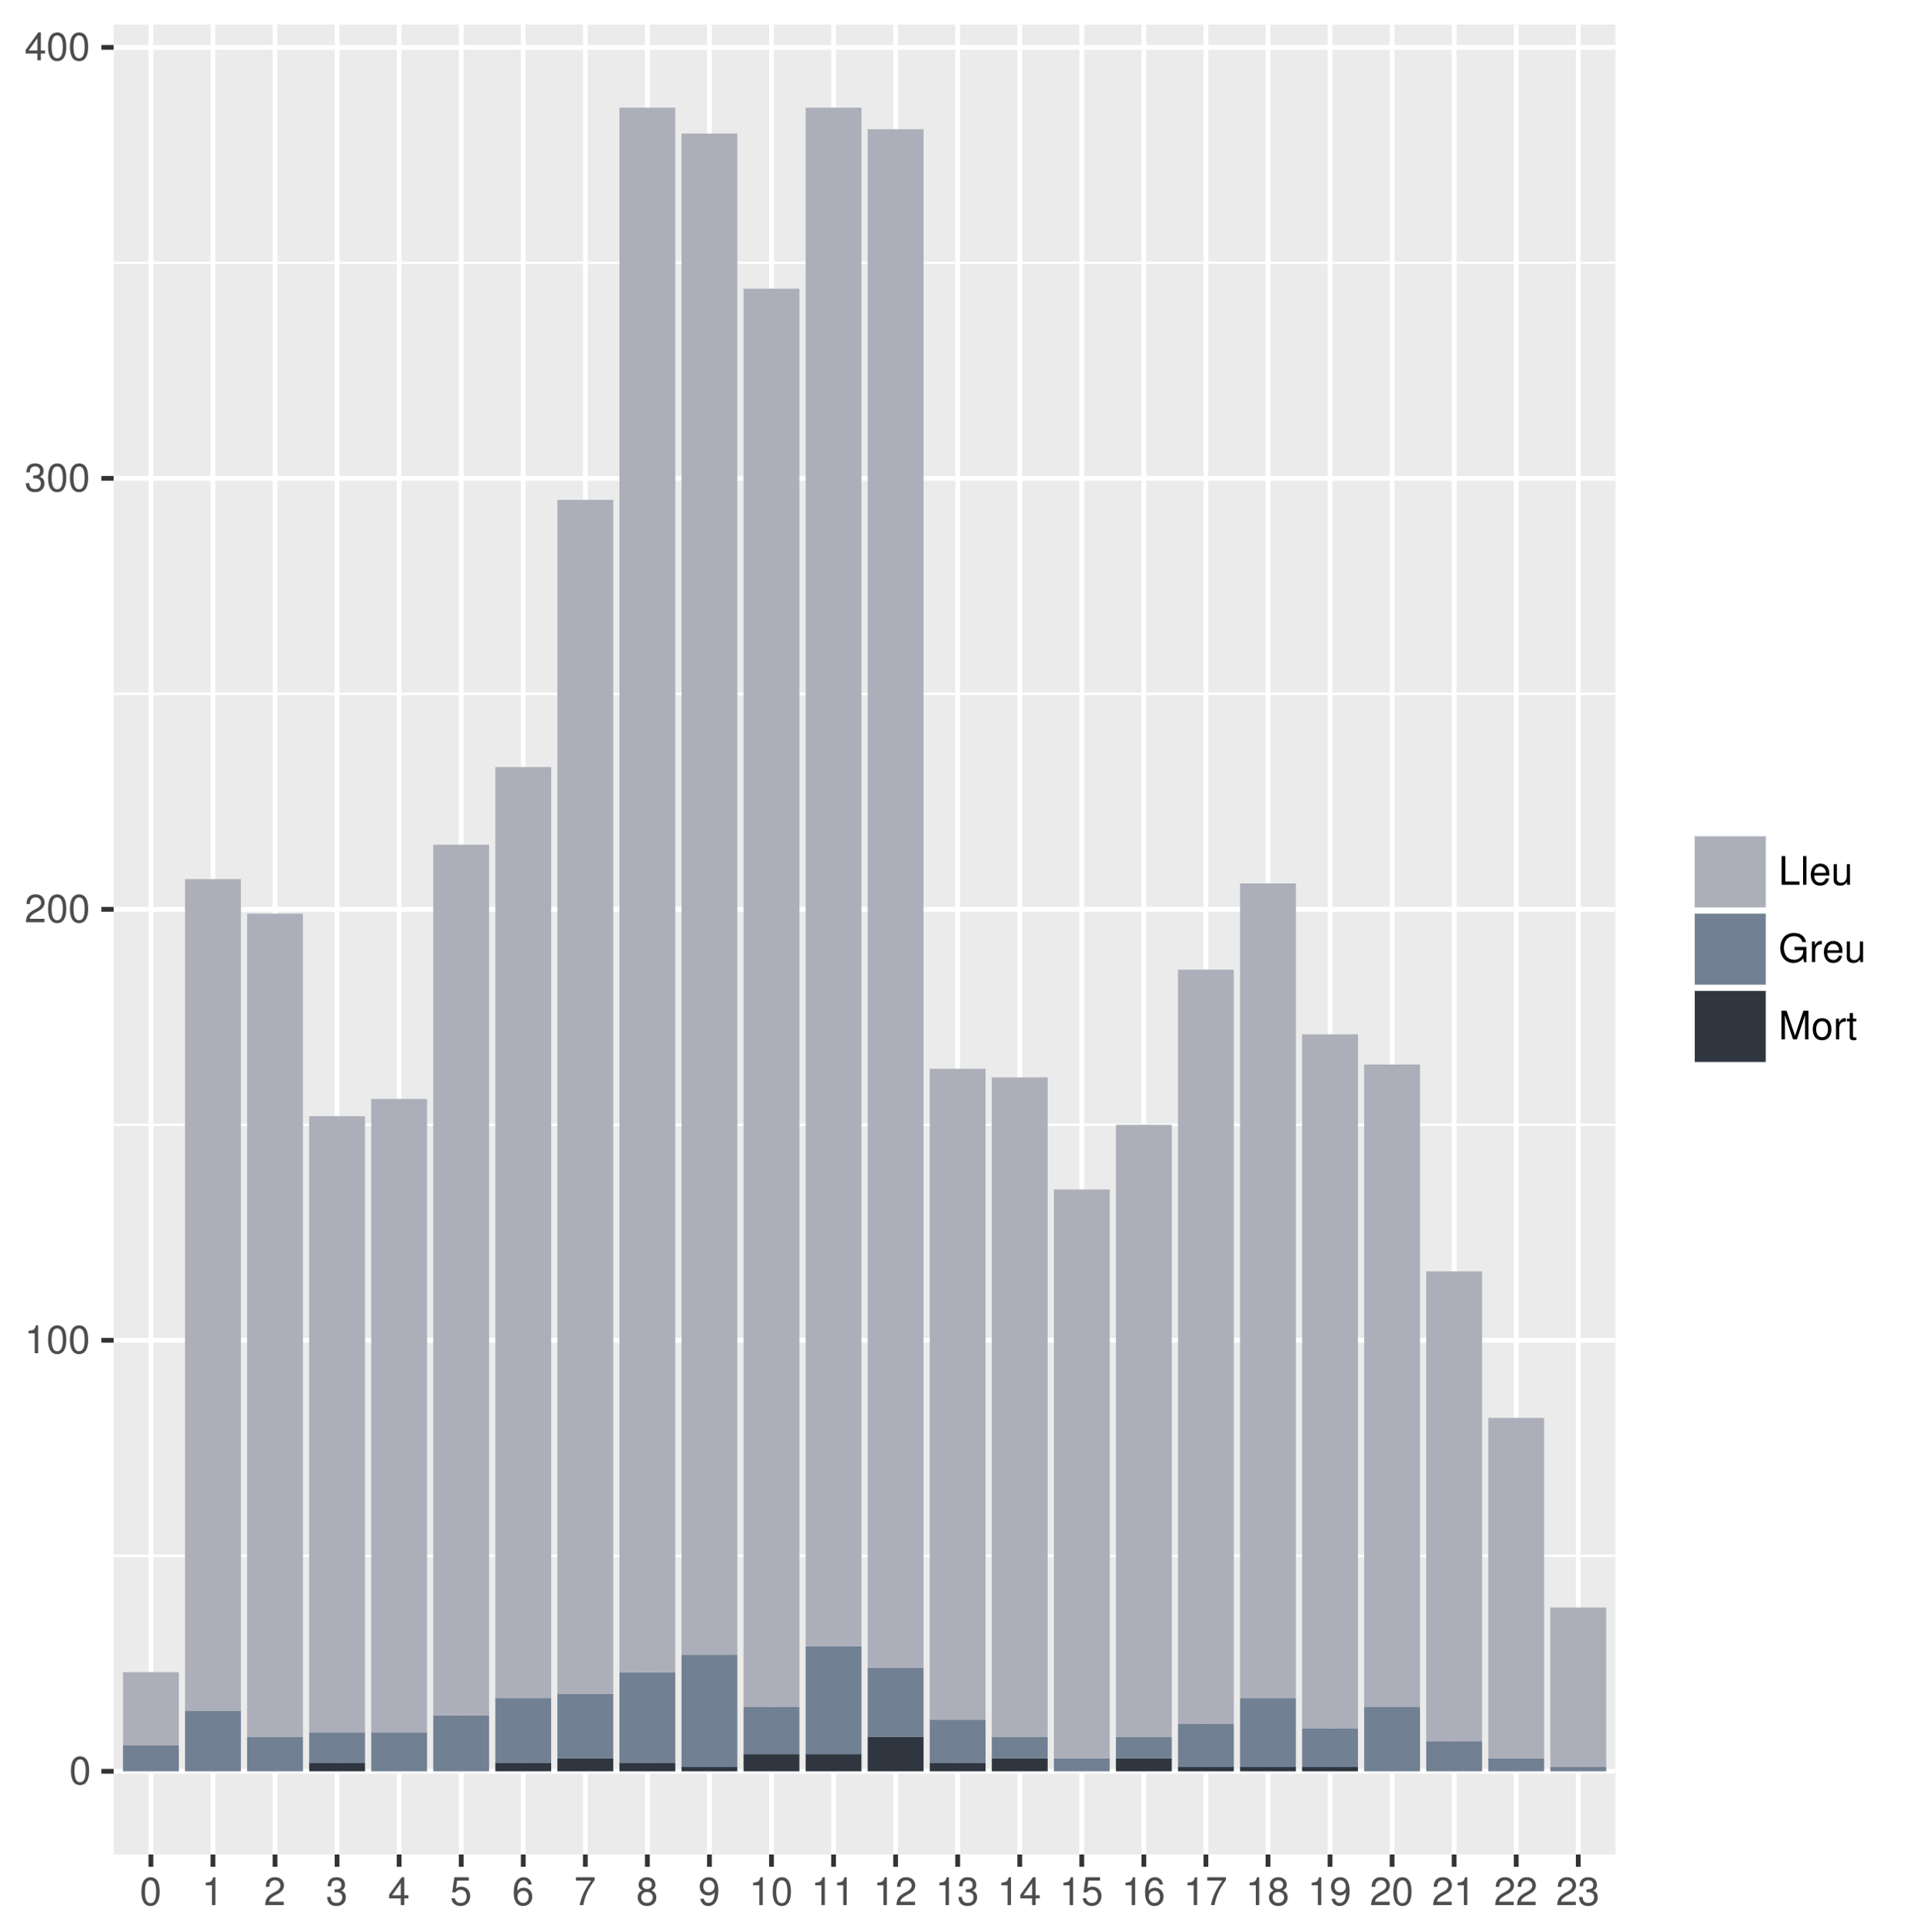 <?xml version="1.0" encoding="UTF-8"?>
<svg xmlns="http://www.w3.org/2000/svg" xmlns:xlink="http://www.w3.org/1999/xlink" width="429pt" height="432pt" viewBox="0 0 429 432" version="1.1">
<defs>
<g>
<symbol overflow="visible" id="glyph0-0">
<path style="stroke:none;" d=""/>
</symbol>
<symbol overflow="visible" id="glyph0-1">
<path style="stroke:none;" d="M 2.422 -6.234 C 1.844 -6.234 1.312 -5.984 0.984 -5.547 C 0.578 -5 0.375 -4.172 0.375 -3.016 C 0.375 -0.922 1.078 0.203 2.422 0.203 C 3.734 0.203 4.453 -0.922 4.453 -2.969 C 4.453 -4.172 4.266 -4.984 3.859 -5.547 C 3.531 -5.984 3.016 -6.234 2.422 -6.234 Z M 2.422 -5.547 C 3.25 -5.547 3.672 -4.703 3.672 -3.031 C 3.672 -1.266 3.266 -0.438 2.406 -0.438 C 1.578 -0.438 1.172 -1.297 1.172 -3.016 C 1.172 -4.719 1.578 -5.547 2.422 -5.547 Z M 2.422 -5.547 "/>
</symbol>
<symbol overflow="visible" id="glyph0-2">
<path style="stroke:none;" d="M 2.281 -4.438 L 2.281 0 L 3.047 0 L 3.047 -6.234 L 2.547 -6.234 C 2.266 -5.281 2.094 -5.141 0.891 -5 L 0.891 -4.438 Z M 2.281 -4.438 "/>
</symbol>
<symbol overflow="visible" id="glyph0-3">
<path style="stroke:none;" d="M 4.453 -0.766 L 1.172 -0.766 C 1.25 -1.281 1.531 -1.594 2.297 -2.047 L 3.172 -2.531 C 4.047 -3 4.5 -3.641 4.5 -4.406 C 4.5 -4.922 4.281 -5.406 3.922 -5.75 C 3.547 -6.078 3.094 -6.234 2.5 -6.234 C 1.703 -6.234 1.125 -5.953 0.781 -5.422 C 0.547 -5.094 0.453 -4.703 0.438 -4.078 L 1.219 -4.078 C 1.234 -4.5 1.297 -4.75 1.406 -4.953 C 1.594 -5.328 2 -5.562 2.469 -5.562 C 3.172 -5.562 3.703 -5.062 3.703 -4.391 C 3.703 -3.891 3.406 -3.469 2.859 -3.156 L 2.047 -2.703 C 0.75 -1.969 0.375 -1.375 0.297 0 L 4.453 0 Z M 4.453 -0.766 "/>
</symbol>
<symbol overflow="visible" id="glyph0-4">
<path style="stroke:none;" d="M 1.938 -2.859 L 2.047 -2.859 L 2.359 -2.875 C 3.219 -2.875 3.656 -2.484 3.656 -1.734 C 3.656 -0.953 3.172 -0.484 2.359 -0.484 C 1.516 -0.484 1.109 -0.906 1.062 -1.812 L 0.281 -1.812 C 0.312 -1.312 0.406 -0.984 0.547 -0.703 C 0.875 -0.109 1.484 0.203 2.344 0.203 C 3.625 0.203 4.453 -0.562 4.453 -1.734 C 4.453 -2.531 4.141 -2.969 3.391 -3.234 C 3.969 -3.453 4.266 -3.891 4.266 -4.516 C 4.266 -5.594 3.547 -6.234 2.359 -6.234 C 1.109 -6.234 0.438 -5.547 0.406 -4.219 L 1.188 -4.219 C 1.203 -4.594 1.234 -4.812 1.328 -5 C 1.5 -5.344 1.891 -5.562 2.375 -5.562 C 3.062 -5.562 3.469 -5.156 3.469 -4.5 C 3.469 -4.062 3.312 -3.797 2.969 -3.656 C 2.766 -3.562 2.484 -3.531 1.938 -3.516 Z M 1.938 -2.859 "/>
</symbol>
<symbol overflow="visible" id="glyph0-5">
<path style="stroke:none;" d="M 2.875 -1.5 L 2.875 0 L 3.656 0 L 3.656 -1.5 L 4.578 -1.5 L 4.578 -2.188 L 3.656 -2.188 L 3.656 -6.234 L 3.078 -6.234 L 0.25 -2.312 L 0.25 -1.5 Z M 2.875 -2.188 L 0.922 -2.188 L 2.875 -4.922 Z M 2.875 -2.188 "/>
</symbol>
<symbol overflow="visible" id="glyph0-6">
<path style="stroke:none;" d="M 4.188 -6.234 L 0.969 -6.234 L 0.5 -2.844 L 1.219 -2.844 C 1.578 -3.266 1.875 -3.422 2.359 -3.422 C 3.188 -3.422 3.719 -2.844 3.719 -1.922 C 3.719 -1.031 3.203 -0.484 2.359 -0.484 C 1.688 -0.484 1.266 -0.828 1.078 -1.531 L 0.312 -1.531 C 0.406 -1.016 0.5 -0.781 0.688 -0.547 C 1.031 -0.078 1.672 0.203 2.375 0.203 C 3.641 0.203 4.516 -0.719 4.516 -2.031 C 4.516 -3.266 3.688 -4.109 2.5 -4.109 C 2.062 -4.109 1.703 -4 1.344 -3.734 L 1.594 -5.469 L 4.188 -5.469 Z M 4.188 -6.234 "/>
</symbol>
<symbol overflow="visible" id="glyph0-7">
<path style="stroke:none;" d="M 4.375 -4.609 C 4.234 -5.625 3.562 -6.234 2.609 -6.234 C 1.922 -6.234 1.312 -5.906 0.938 -5.344 C 0.547 -4.734 0.375 -3.969 0.375 -2.844 C 0.375 -1.797 0.531 -1.125 0.906 -0.578 C 1.234 -0.078 1.781 0.203 2.469 0.203 C 3.656 0.203 4.516 -0.672 4.516 -1.906 C 4.516 -3.062 3.719 -3.875 2.609 -3.875 C 1.984 -3.875 1.5 -3.641 1.172 -3.188 C 1.172 -4.703 1.672 -5.547 2.562 -5.547 C 3.109 -5.547 3.484 -5.203 3.609 -4.609 Z M 2.5 -3.188 C 3.25 -3.188 3.719 -2.672 3.719 -1.844 C 3.719 -1.062 3.188 -0.484 2.484 -0.484 C 1.766 -0.484 1.219 -1.078 1.219 -1.875 C 1.219 -2.656 1.734 -3.188 2.5 -3.188 Z M 2.5 -3.188 "/>
</symbol>
<symbol overflow="visible" id="glyph0-8">
<path style="stroke:none;" d="M 4.578 -6.234 L 0.406 -6.234 L 0.406 -5.469 L 3.781 -5.469 C 2.281 -3.359 1.688 -2.047 1.219 0 L 2.047 0 C 2.391 -2 3.172 -3.719 4.578 -5.594 Z M 4.578 -6.234 "/>
</symbol>
<symbol overflow="visible" id="glyph0-9">
<path style="stroke:none;" d="M 3.438 -3.281 C 4.078 -3.672 4.297 -3.984 4.297 -4.578 C 4.297 -5.547 3.531 -6.234 2.422 -6.234 C 1.312 -6.234 0.547 -5.547 0.547 -4.578 C 0.547 -4 0.75 -3.672 1.391 -3.281 C 0.672 -2.938 0.328 -2.422 0.328 -1.734 C 0.328 -0.594 1.188 0.203 2.422 0.203 C 3.656 0.203 4.516 -0.594 4.516 -1.719 C 4.516 -2.422 4.156 -2.938 3.438 -3.281 Z M 2.422 -5.547 C 3.078 -5.547 3.5 -5.156 3.5 -4.562 C 3.5 -3.969 3.062 -3.594 2.422 -3.594 C 1.766 -3.594 1.344 -3.969 1.344 -4.562 C 1.344 -5.156 1.766 -5.547 2.422 -5.547 Z M 2.422 -2.938 C 3.188 -2.938 3.719 -2.453 3.719 -1.719 C 3.719 -0.969 3.188 -0.484 2.406 -0.484 C 1.641 -0.484 1.125 -0.984 1.125 -1.719 C 1.125 -2.453 1.641 -2.938 2.422 -2.938 Z M 2.422 -2.938 "/>
</symbol>
<symbol overflow="visible" id="glyph0-10">
<path style="stroke:none;" d="M 0.469 -1.422 C 0.609 -0.406 1.281 0.203 2.234 0.203 C 2.922 0.203 3.547 -0.125 3.906 -0.688 C 4.297 -1.297 4.484 -2.062 4.484 -3.188 C 4.484 -4.234 4.312 -4.906 3.953 -5.469 C 3.609 -5.969 3.062 -6.234 2.375 -6.234 C 1.188 -6.234 0.328 -5.359 0.328 -4.141 C 0.328 -2.969 1.125 -2.156 2.25 -2.156 C 2.844 -2.156 3.266 -2.359 3.672 -2.844 C 3.672 -1.328 3.172 -0.484 2.281 -0.484 C 1.734 -0.484 1.359 -0.828 1.234 -1.422 Z M 2.359 -5.562 C 3.094 -5.562 3.641 -4.969 3.641 -4.156 C 3.641 -3.391 3.094 -2.844 2.344 -2.844 C 1.594 -2.844 1.125 -3.359 1.125 -4.203 C 1.125 -4.984 1.656 -5.562 2.359 -5.562 Z M 2.359 -5.562 "/>
</symbol>
<symbol overflow="visible" id="glyph0-11">
<path style="stroke:none;" d="M 1.516 -6.406 L 0.703 -6.406 L 0.703 0 L 4.688 0 L 4.688 -0.719 L 1.516 -0.719 Z M 1.516 -6.406 "/>
</symbol>
<symbol overflow="visible" id="glyph0-12">
<path style="stroke:none;" d="M 1.344 -6.406 L 0.594 -6.406 L 0.594 0 L 1.344 0 Z M 1.344 -6.406 "/>
</symbol>
<symbol overflow="visible" id="glyph0-13">
<path style="stroke:none;" d="M 4.516 -2.062 C 4.516 -2.766 4.453 -3.188 4.328 -3.531 C 4.031 -4.281 3.328 -4.734 2.469 -4.734 C 1.172 -4.734 0.359 -3.75 0.359 -2.25 C 0.359 -0.734 1.156 0.203 2.453 0.203 C 3.5 0.203 4.234 -0.391 4.422 -1.406 L 3.672 -1.406 C 3.469 -0.797 3.062 -0.469 2.469 -0.469 C 2 -0.469 1.609 -0.688 1.359 -1.078 C 1.188 -1.344 1.125 -1.594 1.125 -2.062 Z M 1.141 -2.656 C 1.203 -3.516 1.719 -4.062 2.453 -4.062 C 3.172 -4.062 3.734 -3.469 3.734 -2.703 C 3.734 -2.688 3.734 -2.672 3.719 -2.656 Z M 1.141 -2.656 "/>
</symbol>
<symbol overflow="visible" id="glyph0-14">
<path style="stroke:none;" d="M 4.234 0 L 4.234 -4.609 L 3.516 -4.609 L 3.516 -2 C 3.516 -1.062 3.016 -0.438 2.25 -0.438 C 1.672 -0.438 1.297 -0.797 1.297 -1.344 L 1.297 -4.609 L 0.578 -4.609 L 0.578 -1.062 C 0.578 -0.297 1.141 0.203 2.047 0.203 C 2.719 0.203 3.156 -0.031 3.578 -0.641 L 3.578 0 Z M 4.234 0 "/>
</symbol>
<symbol overflow="visible" id="glyph0-15">
<path style="stroke:none;" d="M 6.234 -3.391 L 3.562 -3.391 L 3.562 -2.672 L 5.516 -2.672 L 5.516 -2.484 C 5.516 -1.344 4.672 -0.516 3.5 -0.516 C 2.844 -0.516 2.266 -0.75 1.875 -1.172 C 1.453 -1.625 1.203 -2.391 1.203 -3.188 C 1.203 -4.766 2.109 -5.797 3.453 -5.797 C 4.438 -5.797 5.141 -5.297 5.312 -4.469 L 6.156 -4.469 C 5.922 -5.766 4.938 -6.516 3.469 -6.516 C 2.688 -6.516 2.047 -6.312 1.547 -5.906 C 0.812 -5.281 0.391 -4.297 0.391 -3.141 C 0.391 -1.172 1.594 0.203 3.328 0.203 C 4.203 0.203 4.891 -0.125 5.516 -0.812 L 5.719 0.031 L 6.234 0.031 Z M 6.234 -3.391 "/>
</symbol>
<symbol overflow="visible" id="glyph0-16">
<path style="stroke:none;" d="M 0.609 -4.609 L 0.609 0 L 1.344 0 L 1.344 -2.391 C 1.344 -3.047 1.516 -3.484 1.859 -3.734 C 2.094 -3.906 2.312 -3.953 2.828 -3.969 L 2.828 -4.719 C 2.703 -4.734 2.641 -4.734 2.547 -4.734 C 2.062 -4.734 1.703 -4.453 1.281 -3.781 L 1.281 -4.609 Z M 0.609 -4.609 "/>
</symbol>
<symbol overflow="visible" id="glyph0-17">
<path style="stroke:none;" d="M 4.109 0 L 5.922 -5.375 L 5.922 0 L 6.688 0 L 6.688 -6.406 L 5.562 -6.406 L 3.688 -0.828 L 1.797 -6.406 L 0.656 -6.406 L 0.656 0 L 1.438 0 L 1.438 -5.375 L 3.25 0 Z M 4.109 0 "/>
</symbol>
<symbol overflow="visible" id="glyph0-18">
<path style="stroke:none;" d="M 2.391 -4.734 C 1.094 -4.734 0.312 -3.812 0.312 -2.266 C 0.312 -0.719 1.094 0.203 2.406 0.203 C 3.688 0.203 4.484 -0.719 4.484 -2.234 C 4.484 -3.828 3.719 -4.734 2.391 -4.734 Z M 2.406 -4.062 C 3.234 -4.062 3.719 -3.391 3.719 -2.25 C 3.719 -1.156 3.203 -0.469 2.406 -0.469 C 1.578 -0.469 1.078 -1.156 1.078 -2.266 C 1.078 -3.375 1.578 -4.062 2.406 -4.062 Z M 2.406 -4.062 "/>
</symbol>
<symbol overflow="visible" id="glyph0-19">
<path style="stroke:none;" d="M 2.234 -4.609 L 1.484 -4.609 L 1.484 -5.875 L 0.75 -5.875 L 0.75 -4.609 L 0.125 -4.609 L 0.125 -4.016 L 0.75 -4.016 L 0.75 -0.531 C 0.75 -0.062 1.062 0.203 1.641 0.203 C 1.812 0.203 1.984 0.188 2.234 0.141 L 2.234 -0.469 C 2.141 -0.453 2.016 -0.438 1.875 -0.438 C 1.562 -0.438 1.484 -0.531 1.484 -0.859 L 1.484 -4.016 L 2.234 -4.016 Z M 2.234 -4.609 "/>
</symbol>
</g>
<clipPath id="clip1">
  <path d="M 25.41 5.48 L 362 5.48 L 362 415 L 25.41 415 Z M 25.41 5.48 "/>
</clipPath>
<clipPath id="clip2">
  <path d="M 25.41 347 L 362 347 L 362 349 L 25.41 349 Z M 25.41 347 "/>
</clipPath>
<clipPath id="clip3">
  <path d="M 25.41 251 L 362 251 L 362 252 L 25.41 252 Z M 25.41 251 "/>
</clipPath>
<clipPath id="clip4">
  <path d="M 25.41 154 L 362 154 L 362 156 L 25.41 156 Z M 25.41 154 "/>
</clipPath>
<clipPath id="clip5">
  <path d="M 25.41 58 L 362 58 L 362 60 L 25.41 60 Z M 25.41 58 "/>
</clipPath>
<clipPath id="clip6">
  <path d="M 25.41 395 L 362 395 L 362 397 L 25.41 397 Z M 25.41 395 "/>
</clipPath>
<clipPath id="clip7">
  <path d="M 25.41 299 L 362 299 L 362 301 L 25.41 301 Z M 25.41 299 "/>
</clipPath>
<clipPath id="clip8">
  <path d="M 25.41 202 L 362 202 L 362 204 L 25.41 204 Z M 25.41 202 "/>
</clipPath>
<clipPath id="clip9">
  <path d="M 25.41 106 L 362 106 L 362 108 L 25.41 108 Z M 25.41 106 "/>
</clipPath>
<clipPath id="clip10">
  <path d="M 25.41 10 L 362 10 L 362 12 L 25.41 12 Z M 25.41 10 "/>
</clipPath>
<clipPath id="clip11">
  <path d="M 33 5.48 L 35 5.48 L 35 415.59 L 33 415.59 Z M 33 5.48 "/>
</clipPath>
<clipPath id="clip12">
  <path d="M 47 5.48 L 49 5.48 L 49 415.59 L 47 415.59 Z M 47 5.48 "/>
</clipPath>
<clipPath id="clip13">
  <path d="M 60 5.48 L 63 5.48 L 63 415.59 L 60 415.59 Z M 60 5.48 "/>
</clipPath>
<clipPath id="clip14">
  <path d="M 74 5.48 L 76 5.48 L 76 415.59 L 74 415.59 Z M 74 5.48 "/>
</clipPath>
<clipPath id="clip15">
  <path d="M 88 5.48 L 90 5.48 L 90 415.59 L 88 415.59 Z M 88 5.48 "/>
</clipPath>
<clipPath id="clip16">
  <path d="M 102 5.48 L 104 5.48 L 104 415.59 L 102 415.59 Z M 102 5.48 "/>
</clipPath>
<clipPath id="clip17">
  <path d="M 116 5.48 L 118 5.48 L 118 415.59 L 116 415.59 Z M 116 5.48 "/>
</clipPath>
<clipPath id="clip18">
  <path d="M 130 5.48 L 132 5.48 L 132 415.59 L 130 415.59 Z M 130 5.48 "/>
</clipPath>
<clipPath id="clip19">
  <path d="M 144 5.48 L 146 5.48 L 146 415.59 L 144 415.59 Z M 144 5.48 "/>
</clipPath>
<clipPath id="clip20">
  <path d="M 158 5.48 L 160 5.48 L 160 415.59 L 158 415.59 Z M 158 5.48 "/>
</clipPath>
<clipPath id="clip21">
  <path d="M 171 5.48 L 174 5.48 L 174 415.59 L 171 415.59 Z M 171 5.48 "/>
</clipPath>
<clipPath id="clip22">
  <path d="M 185 5.48 L 187 5.48 L 187 415.59 L 185 415.59 Z M 185 5.48 "/>
</clipPath>
<clipPath id="clip23">
  <path d="M 199 5.48 L 201 5.48 L 201 415.59 L 199 415.59 Z M 199 5.48 "/>
</clipPath>
<clipPath id="clip24">
  <path d="M 213 5.48 L 215 5.48 L 215 415.59 L 213 415.59 Z M 213 5.48 "/>
</clipPath>
<clipPath id="clip25">
  <path d="M 227 5.48 L 229 5.48 L 229 415.59 L 227 415.59 Z M 227 5.48 "/>
</clipPath>
<clipPath id="clip26">
  <path d="M 241 5.48 L 243 5.48 L 243 415.59 L 241 415.59 Z M 241 5.48 "/>
</clipPath>
<clipPath id="clip27">
  <path d="M 255 5.48 L 257 5.48 L 257 415.59 L 255 415.59 Z M 255 5.48 "/>
</clipPath>
<clipPath id="clip28">
  <path d="M 269 5.48 L 271 5.48 L 271 415.59 L 269 415.59 Z M 269 5.48 "/>
</clipPath>
<clipPath id="clip29">
  <path d="M 282 5.48 L 284 5.48 L 284 415.59 L 282 415.59 Z M 282 5.48 "/>
</clipPath>
<clipPath id="clip30">
  <path d="M 296 5.48 L 298 5.48 L 298 415.59 L 296 415.59 Z M 296 5.48 "/>
</clipPath>
<clipPath id="clip31">
  <path d="M 310 5.48 L 312 5.48 L 312 415.59 L 310 415.59 Z M 310 5.48 "/>
</clipPath>
<clipPath id="clip32">
  <path d="M 324 5.48 L 326 5.48 L 326 415.59 L 324 415.59 Z M 324 5.48 "/>
</clipPath>
<clipPath id="clip33">
  <path d="M 338 5.48 L 340 5.48 L 340 415.59 L 338 415.59 Z M 338 5.48 "/>
</clipPath>
<clipPath id="clip34">
  <path d="M 352 5.48 L 354 5.48 L 354 415.59 L 352 415.59 Z M 352 5.48 "/>
</clipPath>
</defs>
<g id="surface777">
<rect x="0" y="0" width="429" height="432" style="fill:rgb(100%,100%,100%);fill-opacity:1;stroke:none;"/>
<rect x="0" y="0" width="429" height="432" style="fill:rgb(100%,100%,100%);fill-opacity:1;stroke:none;"/>
<path style="fill:none;stroke-width:1.067;stroke-linecap:round;stroke-linejoin:round;stroke:rgb(100%,100%,100%);stroke-opacity:1;stroke-miterlimit:10;" d="M 0 432 L 429 432 L 429 0 L 0 0 Z M 0 432 "/>
<g clip-path="url(#clip1)" clip-rule="nonzero">
<path style=" stroke:none;fill-rule:nonzero;fill:rgb(92.157%,92.157%,92.157%);fill-opacity:1;" d="M 25.41 414.59 L 361.152 414.59 L 361.152 5.48 L 25.41 5.48 Z M 25.41 414.59 "/>
</g>
<g clip-path="url(#clip2)" clip-rule="nonzero">
<path style="fill:none;stroke-width:0.533;stroke-linecap:butt;stroke-linejoin:round;stroke:rgb(100%,100%,100%);stroke-opacity:1;stroke-miterlimit:10;" d="M 25.41 347.816 L 361.152 347.816 "/>
</g>
<g clip-path="url(#clip3)" clip-rule="nonzero">
<path style="fill:none;stroke-width:0.533;stroke-linecap:butt;stroke-linejoin:round;stroke:rgb(100%,100%,100%);stroke-opacity:1;stroke-miterlimit:10;" d="M 25.41 251.465 L 361.152 251.465 "/>
</g>
<g clip-path="url(#clip4)" clip-rule="nonzero">
<path style="fill:none;stroke-width:0.533;stroke-linecap:butt;stroke-linejoin:round;stroke:rgb(100%,100%,100%);stroke-opacity:1;stroke-miterlimit:10;" d="M 25.41 155.113 L 361.152 155.113 "/>
</g>
<g clip-path="url(#clip5)" clip-rule="nonzero">
<path style="fill:none;stroke-width:0.533;stroke-linecap:butt;stroke-linejoin:round;stroke:rgb(100%,100%,100%);stroke-opacity:1;stroke-miterlimit:10;" d="M 25.41 58.762 L 361.152 58.762 "/>
</g>
<g clip-path="url(#clip6)" clip-rule="nonzero">
<path style="fill:none;stroke-width:1.067;stroke-linecap:butt;stroke-linejoin:round;stroke:rgb(100%,100%,100%);stroke-opacity:1;stroke-miterlimit:10;" d="M 25.41 395.992 L 361.152 395.992 "/>
</g>
<g clip-path="url(#clip7)" clip-rule="nonzero">
<path style="fill:none;stroke-width:1.067;stroke-linecap:butt;stroke-linejoin:round;stroke:rgb(100%,100%,100%);stroke-opacity:1;stroke-miterlimit:10;" d="M 25.41 299.641 L 361.152 299.641 "/>
</g>
<g clip-path="url(#clip8)" clip-rule="nonzero">
<path style="fill:none;stroke-width:1.067;stroke-linecap:butt;stroke-linejoin:round;stroke:rgb(100%,100%,100%);stroke-opacity:1;stroke-miterlimit:10;" d="M 25.41 203.289 L 361.152 203.289 "/>
</g>
<g clip-path="url(#clip9)" clip-rule="nonzero">
<path style="fill:none;stroke-width:1.067;stroke-linecap:butt;stroke-linejoin:round;stroke:rgb(100%,100%,100%);stroke-opacity:1;stroke-miterlimit:10;" d="M 25.41 106.938 L 361.152 106.938 "/>
</g>
<g clip-path="url(#clip10)" clip-rule="nonzero">
<path style="fill:none;stroke-width:1.067;stroke-linecap:butt;stroke-linejoin:round;stroke:rgb(100%,100%,100%);stroke-opacity:1;stroke-miterlimit:10;" d="M 25.41 10.586 L 361.152 10.586 "/>
</g>
<g clip-path="url(#clip11)" clip-rule="nonzero">
<path style="fill:none;stroke-width:1.067;stroke-linecap:butt;stroke-linejoin:round;stroke:rgb(100%,100%,100%);stroke-opacity:1;stroke-miterlimit:10;" d="M 33.734 414.59 L 33.734 5.48 "/>
</g>
<g clip-path="url(#clip12)" clip-rule="nonzero">
<path style="fill:none;stroke-width:1.067;stroke-linecap:butt;stroke-linejoin:round;stroke:rgb(100%,100%,100%);stroke-opacity:1;stroke-miterlimit:10;" d="M 47.609 414.59 L 47.609 5.48 "/>
</g>
<g clip-path="url(#clip13)" clip-rule="nonzero">
<path style="fill:none;stroke-width:1.067;stroke-linecap:butt;stroke-linejoin:round;stroke:rgb(100%,100%,100%);stroke-opacity:1;stroke-miterlimit:10;" d="M 61.484 414.59 L 61.484 5.48 "/>
</g>
<g clip-path="url(#clip14)" clip-rule="nonzero">
<path style="fill:none;stroke-width:1.067;stroke-linecap:butt;stroke-linejoin:round;stroke:rgb(100%,100%,100%);stroke-opacity:1;stroke-miterlimit:10;" d="M 75.355 414.59 L 75.355 5.48 "/>
</g>
<g clip-path="url(#clip15)" clip-rule="nonzero">
<path style="fill:none;stroke-width:1.067;stroke-linecap:butt;stroke-linejoin:round;stroke:rgb(100%,100%,100%);stroke-opacity:1;stroke-miterlimit:10;" d="M 89.23 414.59 L 89.23 5.48 "/>
</g>
<g clip-path="url(#clip16)" clip-rule="nonzero">
<path style="fill:none;stroke-width:1.067;stroke-linecap:butt;stroke-linejoin:round;stroke:rgb(100%,100%,100%);stroke-opacity:1;stroke-miterlimit:10;" d="M 103.102 414.59 L 103.102 5.48 "/>
</g>
<g clip-path="url(#clip17)" clip-rule="nonzero">
<path style="fill:none;stroke-width:1.067;stroke-linecap:butt;stroke-linejoin:round;stroke:rgb(100%,100%,100%);stroke-opacity:1;stroke-miterlimit:10;" d="M 116.977 414.59 L 116.977 5.48 "/>
</g>
<g clip-path="url(#clip18)" clip-rule="nonzero">
<path style="fill:none;stroke-width:1.067;stroke-linecap:butt;stroke-linejoin:round;stroke:rgb(100%,100%,100%);stroke-opacity:1;stroke-miterlimit:10;" d="M 130.852 414.59 L 130.852 5.48 "/>
</g>
<g clip-path="url(#clip19)" clip-rule="nonzero">
<path style="fill:none;stroke-width:1.067;stroke-linecap:butt;stroke-linejoin:round;stroke:rgb(100%,100%,100%);stroke-opacity:1;stroke-miterlimit:10;" d="M 144.723 414.59 L 144.723 5.48 "/>
</g>
<g clip-path="url(#clip20)" clip-rule="nonzero">
<path style="fill:none;stroke-width:1.067;stroke-linecap:butt;stroke-linejoin:round;stroke:rgb(100%,100%,100%);stroke-opacity:1;stroke-miterlimit:10;" d="M 158.598 414.59 L 158.598 5.48 "/>
</g>
<g clip-path="url(#clip21)" clip-rule="nonzero">
<path style="fill:none;stroke-width:1.067;stroke-linecap:butt;stroke-linejoin:round;stroke:rgb(100%,100%,100%);stroke-opacity:1;stroke-miterlimit:10;" d="M 172.473 414.59 L 172.473 5.48 "/>
</g>
<g clip-path="url(#clip22)" clip-rule="nonzero">
<path style="fill:none;stroke-width:1.067;stroke-linecap:butt;stroke-linejoin:round;stroke:rgb(100%,100%,100%);stroke-opacity:1;stroke-miterlimit:10;" d="M 186.344 414.59 L 186.344 5.48 "/>
</g>
<g clip-path="url(#clip23)" clip-rule="nonzero">
<path style="fill:none;stroke-width:1.067;stroke-linecap:butt;stroke-linejoin:round;stroke:rgb(100%,100%,100%);stroke-opacity:1;stroke-miterlimit:10;" d="M 200.219 414.59 L 200.219 5.48 "/>
</g>
<g clip-path="url(#clip24)" clip-rule="nonzero">
<path style="fill:none;stroke-width:1.067;stroke-linecap:butt;stroke-linejoin:round;stroke:rgb(100%,100%,100%);stroke-opacity:1;stroke-miterlimit:10;" d="M 214.094 414.59 L 214.094 5.48 "/>
</g>
<g clip-path="url(#clip25)" clip-rule="nonzero">
<path style="fill:none;stroke-width:1.067;stroke-linecap:butt;stroke-linejoin:round;stroke:rgb(100%,100%,100%);stroke-opacity:1;stroke-miterlimit:10;" d="M 227.965 414.59 L 227.965 5.48 "/>
</g>
<g clip-path="url(#clip26)" clip-rule="nonzero">
<path style="fill:none;stroke-width:1.067;stroke-linecap:butt;stroke-linejoin:round;stroke:rgb(100%,100%,100%);stroke-opacity:1;stroke-miterlimit:10;" d="M 241.84 414.59 L 241.84 5.48 "/>
</g>
<g clip-path="url(#clip27)" clip-rule="nonzero">
<path style="fill:none;stroke-width:1.067;stroke-linecap:butt;stroke-linejoin:round;stroke:rgb(100%,100%,100%);stroke-opacity:1;stroke-miterlimit:10;" d="M 255.715 414.59 L 255.715 5.48 "/>
</g>
<g clip-path="url(#clip28)" clip-rule="nonzero">
<path style="fill:none;stroke-width:1.067;stroke-linecap:butt;stroke-linejoin:round;stroke:rgb(100%,100%,100%);stroke-opacity:1;stroke-miterlimit:10;" d="M 269.586 414.59 L 269.586 5.48 "/>
</g>
<g clip-path="url(#clip29)" clip-rule="nonzero">
<path style="fill:none;stroke-width:1.067;stroke-linecap:butt;stroke-linejoin:round;stroke:rgb(100%,100%,100%);stroke-opacity:1;stroke-miterlimit:10;" d="M 283.461 414.59 L 283.461 5.48 "/>
</g>
<g clip-path="url(#clip30)" clip-rule="nonzero">
<path style="fill:none;stroke-width:1.067;stroke-linecap:butt;stroke-linejoin:round;stroke:rgb(100%,100%,100%);stroke-opacity:1;stroke-miterlimit:10;" d="M 297.336 414.59 L 297.336 5.48 "/>
</g>
<g clip-path="url(#clip31)" clip-rule="nonzero">
<path style="fill:none;stroke-width:1.067;stroke-linecap:butt;stroke-linejoin:round;stroke:rgb(100%,100%,100%);stroke-opacity:1;stroke-miterlimit:10;" d="M 311.207 414.59 L 311.207 5.48 "/>
</g>
<g clip-path="url(#clip32)" clip-rule="nonzero">
<path style="fill:none;stroke-width:1.067;stroke-linecap:butt;stroke-linejoin:round;stroke:rgb(100%,100%,100%);stroke-opacity:1;stroke-miterlimit:10;" d="M 325.082 414.59 L 325.082 5.48 "/>
</g>
<g clip-path="url(#clip33)" clip-rule="nonzero">
<path style="fill:none;stroke-width:1.067;stroke-linecap:butt;stroke-linejoin:round;stroke:rgb(100%,100%,100%);stroke-opacity:1;stroke-miterlimit:10;" d="M 338.957 414.59 L 338.957 5.48 "/>
</g>
<g clip-path="url(#clip34)" clip-rule="nonzero">
<path style="fill:none;stroke-width:1.067;stroke-linecap:butt;stroke-linejoin:round;stroke:rgb(100%,100%,100%);stroke-opacity:1;stroke-miterlimit:10;" d="M 352.828 414.59 L 352.828 5.48 "/>
</g>
<path style=" stroke:none;fill-rule:nonzero;fill:rgb(44.314%,50.196%,57.647%);fill-opacity:1;" d="M 27.492 395.992 L 39.977 395.992 L 39.977 390.211 L 27.492 390.211 Z M 27.492 395.992 "/>
<path style=" stroke:none;fill-rule:nonzero;fill:rgb(67.451%,68.627%,72.549%);fill-opacity:1;" d="M 27.492 390.211 L 39.977 390.211 L 39.977 373.832 L 27.492 373.832 Z M 27.492 390.211 "/>
<path style=" stroke:none;fill-rule:nonzero;fill:rgb(44.314%,50.196%,57.647%);fill-opacity:1;" d="M 41.367 395.992 L 53.852 395.992 L 53.852 382.504 L 41.367 382.504 Z M 41.367 395.992 "/>
<path style=" stroke:none;fill-rule:nonzero;fill:rgb(67.451%,68.627%,72.549%);fill-opacity:1;" d="M 41.367 382.504 L 53.852 382.504 L 53.852 196.547 L 41.367 196.547 Z M 41.367 382.504 "/>
<path style=" stroke:none;fill-rule:nonzero;fill:rgb(44.314%,50.196%,57.647%);fill-opacity:1;" d="M 55.238 395.992 L 67.723 395.992 L 67.723 388.285 L 55.238 388.285 Z M 55.238 395.992 "/>
<path style=" stroke:none;fill-rule:nonzero;fill:rgb(67.451%,68.627%,72.549%);fill-opacity:1;" d="M 55.238 388.285 L 67.723 388.285 L 67.723 204.254 L 55.238 204.254 Z M 55.238 388.285 "/>
<path style=" stroke:none;fill-rule:nonzero;fill:rgb(18.431%,21.176%,25.098%);fill-opacity:1;" d="M 69.113 395.992 L 81.598 395.992 L 81.598 394.066 L 69.113 394.066 Z M 69.113 395.992 "/>
<path style=" stroke:none;fill-rule:nonzero;fill:rgb(44.314%,50.196%,57.647%);fill-opacity:1;" d="M 69.113 394.066 L 81.598 394.066 L 81.598 387.32 L 69.113 387.32 Z M 69.113 394.066 "/>
<path style=" stroke:none;fill-rule:nonzero;fill:rgb(67.451%,68.627%,72.549%);fill-opacity:1;" d="M 69.113 387.32 L 81.598 387.32 L 81.598 249.539 L 69.113 249.539 Z M 69.113 387.32 "/>
<path style=" stroke:none;fill-rule:nonzero;fill:rgb(44.314%,50.196%,57.647%);fill-opacity:1;" d="M 82.988 395.992 L 95.473 395.992 L 95.473 387.32 L 82.988 387.32 Z M 82.988 395.992 "/>
<path style=" stroke:none;fill-rule:nonzero;fill:rgb(67.451%,68.627%,72.549%);fill-opacity:1;" d="M 82.988 387.32 L 95.473 387.32 L 95.473 245.684 L 82.988 245.684 Z M 82.988 387.32 "/>
<path style=" stroke:none;fill-rule:nonzero;fill:rgb(44.314%,50.196%,57.647%);fill-opacity:1;" d="M 96.859 395.992 L 109.344 395.992 L 109.344 383.465 L 96.859 383.465 Z M 96.859 395.992 "/>
<path style=" stroke:none;fill-rule:nonzero;fill:rgb(67.451%,68.627%,72.549%);fill-opacity:1;" d="M 96.859 383.469 L 109.344 383.469 L 109.344 188.84 L 96.859 188.84 Z M 96.859 383.469 "/>
<path style=" stroke:none;fill-rule:nonzero;fill:rgb(18.431%,21.176%,25.098%);fill-opacity:1;" d="M 110.734 395.992 L 123.219 395.992 L 123.219 394.066 L 110.734 394.066 Z M 110.734 395.992 "/>
<path style=" stroke:none;fill-rule:nonzero;fill:rgb(44.314%,50.196%,57.647%);fill-opacity:1;" d="M 110.734 394.066 L 123.219 394.066 L 123.219 379.613 L 110.734 379.613 Z M 110.734 394.066 "/>
<path style=" stroke:none;fill-rule:nonzero;fill:rgb(67.451%,68.627%,72.549%);fill-opacity:1;" d="M 110.734 379.613 L 123.219 379.613 L 123.219 171.492 L 110.734 171.492 Z M 110.734 379.613 "/>
<path style=" stroke:none;fill-rule:nonzero;fill:rgb(18.431%,21.176%,25.098%);fill-opacity:1;" d="M 124.609 395.992 L 137.094 395.992 L 137.094 393.102 L 124.609 393.102 Z M 124.609 395.992 "/>
<path style=" stroke:none;fill-rule:nonzero;fill:rgb(44.314%,50.196%,57.647%);fill-opacity:1;" d="M 124.609 393.102 L 137.094 393.102 L 137.094 378.648 L 124.609 378.648 Z M 124.609 393.102 "/>
<path style=" stroke:none;fill-rule:nonzero;fill:rgb(67.451%,68.627%,72.549%);fill-opacity:1;" d="M 124.609 378.648 L 137.094 378.648 L 137.094 111.754 L 124.609 111.754 Z M 124.609 378.648 "/>
<path style=" stroke:none;fill-rule:nonzero;fill:rgb(18.431%,21.176%,25.098%);fill-opacity:1;" d="M 138.48 395.992 L 150.965 395.992 L 150.965 394.066 L 138.48 394.066 Z M 138.48 395.992 "/>
<path style=" stroke:none;fill-rule:nonzero;fill:rgb(44.314%,50.196%,57.647%);fill-opacity:1;" d="M 138.48 394.066 L 150.965 394.066 L 150.965 373.832 L 138.48 373.832 Z M 138.48 394.066 "/>
<path style=" stroke:none;fill-rule:nonzero;fill:rgb(67.451%,68.627%,72.549%);fill-opacity:1;" d="M 138.48 373.832 L 150.965 373.832 L 150.965 24.074 L 138.48 24.074 Z M 138.48 373.832 "/>
<path style=" stroke:none;fill-rule:nonzero;fill:rgb(18.431%,21.176%,25.098%);fill-opacity:1;" d="M 152.355 395.992 L 164.84 395.992 L 164.84 395.027 L 152.355 395.027 Z M 152.355 395.992 "/>
<path style=" stroke:none;fill-rule:nonzero;fill:rgb(44.314%,50.196%,57.647%);fill-opacity:1;" d="M 152.355 395.031 L 164.84 395.031 L 164.84 369.98 L 152.355 369.98 Z M 152.355 395.031 "/>
<path style=" stroke:none;fill-rule:nonzero;fill:rgb(67.451%,68.627%,72.549%);fill-opacity:1;" d="M 152.355 369.977 L 164.84 369.977 L 164.84 29.855 L 152.355 29.855 Z M 152.355 369.977 "/>
<path style=" stroke:none;fill-rule:nonzero;fill:rgb(18.431%,21.176%,25.098%);fill-opacity:1;" d="M 166.23 395.992 L 178.715 395.992 L 178.715 392.137 L 166.23 392.137 Z M 166.23 395.992 "/>
<path style=" stroke:none;fill-rule:nonzero;fill:rgb(44.314%,50.196%,57.647%);fill-opacity:1;" d="M 166.23 392.141 L 178.715 392.141 L 178.715 381.543 L 166.23 381.543 Z M 166.23 392.141 "/>
<path style=" stroke:none;fill-rule:nonzero;fill:rgb(67.451%,68.627%,72.549%);fill-opacity:1;" d="M 166.23 381.539 L 178.715 381.539 L 178.715 64.543 L 166.23 64.543 Z M 166.23 381.539 "/>
<path style=" stroke:none;fill-rule:nonzero;fill:rgb(18.431%,21.176%,25.098%);fill-opacity:1;" d="M 180.102 395.992 L 192.586 395.992 L 192.586 392.137 L 180.102 392.137 Z M 180.102 395.992 "/>
<path style=" stroke:none;fill-rule:nonzero;fill:rgb(44.314%,50.196%,57.647%);fill-opacity:1;" d="M 180.102 392.141 L 192.586 392.141 L 192.586 368.051 L 180.102 368.051 Z M 180.102 392.141 "/>
<path style=" stroke:none;fill-rule:nonzero;fill:rgb(67.451%,68.627%,72.549%);fill-opacity:1;" d="M 180.102 368.051 L 192.586 368.051 L 192.586 24.074 L 180.102 24.074 Z M 180.102 368.051 "/>
<path style=" stroke:none;fill-rule:nonzero;fill:rgb(18.431%,21.176%,25.098%);fill-opacity:1;" d="M 193.977 395.992 L 206.461 395.992 L 206.461 388.285 L 193.977 388.285 Z M 193.977 395.992 "/>
<path style=" stroke:none;fill-rule:nonzero;fill:rgb(44.314%,50.196%,57.647%);fill-opacity:1;" d="M 193.977 388.285 L 206.461 388.285 L 206.461 372.867 L 193.977 372.867 Z M 193.977 388.285 "/>
<path style=" stroke:none;fill-rule:nonzero;fill:rgb(67.451%,68.627%,72.549%);fill-opacity:1;" d="M 193.977 372.867 L 206.461 372.867 L 206.461 28.891 L 193.977 28.891 Z M 193.977 372.867 "/>
<path style=" stroke:none;fill-rule:nonzero;fill:rgb(18.431%,21.176%,25.098%);fill-opacity:1;" d="M 207.848 395.992 L 220.332 395.992 L 220.332 394.066 L 207.848 394.066 Z M 207.848 395.992 "/>
<path style=" stroke:none;fill-rule:nonzero;fill:rgb(44.314%,50.196%,57.647%);fill-opacity:1;" d="M 207.848 394.066 L 220.332 394.066 L 220.332 384.43 L 207.848 384.43 Z M 207.848 394.066 "/>
<path style=" stroke:none;fill-rule:nonzero;fill:rgb(67.451%,68.627%,72.549%);fill-opacity:1;" d="M 207.848 384.43 L 220.332 384.43 L 220.332 238.938 L 207.848 238.938 Z M 207.848 384.43 "/>
<path style=" stroke:none;fill-rule:nonzero;fill:rgb(18.431%,21.176%,25.098%);fill-opacity:1;" d="M 221.723 395.992 L 234.207 395.992 L 234.207 393.102 L 221.723 393.102 Z M 221.723 395.992 "/>
<path style=" stroke:none;fill-rule:nonzero;fill:rgb(44.314%,50.196%,57.647%);fill-opacity:1;" d="M 221.723 393.102 L 234.207 393.102 L 234.207 388.285 L 221.723 388.285 Z M 221.723 393.102 "/>
<path style=" stroke:none;fill-rule:nonzero;fill:rgb(67.451%,68.627%,72.549%);fill-opacity:1;" d="M 221.723 388.285 L 234.207 388.285 L 234.207 240.867 L 221.723 240.867 Z M 221.723 388.285 "/>
<path style=" stroke:none;fill-rule:nonzero;fill:rgb(44.314%,50.196%,57.647%);fill-opacity:1;" d="M 235.598 395.992 L 248.082 395.992 L 248.082 393.102 L 235.598 393.102 Z M 235.598 395.992 "/>
<path style=" stroke:none;fill-rule:nonzero;fill:rgb(67.451%,68.627%,72.549%);fill-opacity:1;" d="M 235.598 393.102 L 248.082 393.102 L 248.082 265.918 L 235.598 265.918 Z M 235.598 393.102 "/>
<path style=" stroke:none;fill-rule:nonzero;fill:rgb(18.431%,21.176%,25.098%);fill-opacity:1;" d="M 249.469 395.992 L 261.953 395.992 L 261.953 393.102 L 249.469 393.102 Z M 249.469 395.992 "/>
<path style=" stroke:none;fill-rule:nonzero;fill:rgb(44.314%,50.196%,57.647%);fill-opacity:1;" d="M 249.469 393.102 L 261.953 393.102 L 261.953 388.285 L 249.469 388.285 Z M 249.469 393.102 "/>
<path style=" stroke:none;fill-rule:nonzero;fill:rgb(67.451%,68.627%,72.549%);fill-opacity:1;" d="M 249.469 388.285 L 261.953 388.285 L 261.953 251.465 L 249.469 251.465 Z M 249.469 388.285 "/>
<path style=" stroke:none;fill-rule:nonzero;fill:rgb(18.431%,21.176%,25.098%);fill-opacity:1;" d="M 263.344 395.992 L 275.828 395.992 L 275.828 395.027 L 263.344 395.027 Z M 263.344 395.992 "/>
<path style=" stroke:none;fill-rule:nonzero;fill:rgb(44.314%,50.196%,57.647%);fill-opacity:1;" d="M 263.344 395.031 L 275.828 395.031 L 275.828 385.395 L 263.344 385.395 Z M 263.344 395.031 "/>
<path style=" stroke:none;fill-rule:nonzero;fill:rgb(67.451%,68.627%,72.549%);fill-opacity:1;" d="M 263.344 385.395 L 275.828 385.395 L 275.828 216.777 L 263.344 216.777 Z M 263.344 385.395 "/>
<path style=" stroke:none;fill-rule:nonzero;fill:rgb(18.431%,21.176%,25.098%);fill-opacity:1;" d="M 277.219 395.992 L 289.703 395.992 L 289.703 395.027 L 277.219 395.027 Z M 277.219 395.992 "/>
<path style=" stroke:none;fill-rule:nonzero;fill:rgb(44.314%,50.196%,57.647%);fill-opacity:1;" d="M 277.219 395.031 L 289.703 395.031 L 289.703 379.613 L 277.219 379.613 Z M 277.219 395.031 "/>
<path style=" stroke:none;fill-rule:nonzero;fill:rgb(67.451%,68.627%,72.549%);fill-opacity:1;" d="M 277.219 379.613 L 289.703 379.613 L 289.703 197.508 L 277.219 197.508 Z M 277.219 379.613 "/>
<path style=" stroke:none;fill-rule:nonzero;fill:rgb(18.431%,21.176%,25.098%);fill-opacity:1;" d="M 291.09 395.992 L 303.574 395.992 L 303.574 395.027 L 291.09 395.027 Z M 291.09 395.992 "/>
<path style=" stroke:none;fill-rule:nonzero;fill:rgb(44.314%,50.196%,57.647%);fill-opacity:1;" d="M 291.09 395.031 L 303.574 395.031 L 303.574 386.359 L 291.09 386.359 Z M 291.09 395.031 "/>
<path style=" stroke:none;fill-rule:nonzero;fill:rgb(67.451%,68.627%,72.549%);fill-opacity:1;" d="M 291.09 386.359 L 303.574 386.359 L 303.574 231.234 L 291.09 231.234 Z M 291.09 386.359 "/>
<path style=" stroke:none;fill-rule:nonzero;fill:rgb(44.314%,50.196%,57.647%);fill-opacity:1;" d="M 304.965 395.992 L 317.449 395.992 L 317.449 381.539 L 304.965 381.539 Z M 304.965 395.992 "/>
<path style=" stroke:none;fill-rule:nonzero;fill:rgb(67.451%,68.627%,72.549%);fill-opacity:1;" d="M 304.965 381.539 L 317.449 381.539 L 317.449 237.977 L 304.965 237.977 Z M 304.965 381.539 "/>
<path style=" stroke:none;fill-rule:nonzero;fill:rgb(44.314%,50.196%,57.647%);fill-opacity:1;" d="M 318.84 395.992 L 331.324 395.992 L 331.324 389.246 L 318.84 389.246 Z M 318.84 395.992 "/>
<path style=" stroke:none;fill-rule:nonzero;fill:rgb(67.451%,68.627%,72.549%);fill-opacity:1;" d="M 318.84 389.25 L 331.324 389.25 L 331.324 284.227 L 318.84 284.227 Z M 318.84 389.25 "/>
<path style=" stroke:none;fill-rule:nonzero;fill:rgb(44.314%,50.196%,57.647%);fill-opacity:1;" d="M 332.711 395.992 L 345.195 395.992 L 345.195 393.102 L 332.711 393.102 Z M 332.711 395.992 "/>
<path style=" stroke:none;fill-rule:nonzero;fill:rgb(67.451%,68.627%,72.549%);fill-opacity:1;" d="M 332.711 393.102 L 345.195 393.102 L 345.195 316.984 L 332.711 316.984 Z M 332.711 393.102 "/>
<path style=" stroke:none;fill-rule:nonzero;fill:rgb(44.314%,50.196%,57.647%);fill-opacity:1;" d="M 346.586 395.992 L 359.07 395.992 L 359.07 395.027 L 346.586 395.027 Z M 346.586 395.992 "/>
<path style=" stroke:none;fill-rule:nonzero;fill:rgb(67.451%,68.627%,72.549%);fill-opacity:1;" d="M 346.586 395.031 L 359.07 395.031 L 359.07 359.383 L 346.586 359.383 Z M 346.586 395.031 "/>
<g style="fill:rgb(30.196%,30.196%,30.196%);fill-opacity:1;">
  <use xlink:href="#glyph0-1" x="15.48" y="398.878"/>
</g>
<g style="fill:rgb(30.196%,30.196%,30.196%);fill-opacity:1;">
  <use xlink:href="#glyph0-2" x="5.48" y="302.526"/>
  <use xlink:href="#glyph0-1" x="10.371" y="302.526"/>
  <use xlink:href="#glyph0-1" x="15.262" y="302.526"/>
</g>
<g style="fill:rgb(30.196%,30.196%,30.196%);fill-opacity:1;">
  <use xlink:href="#glyph0-3" x="5.48" y="206.175"/>
  <use xlink:href="#glyph0-1" x="10.371" y="206.175"/>
  <use xlink:href="#glyph0-1" x="15.262" y="206.175"/>
</g>
<g style="fill:rgb(30.196%,30.196%,30.196%);fill-opacity:1;">
  <use xlink:href="#glyph0-4" x="5.48" y="109.823"/>
  <use xlink:href="#glyph0-1" x="10.371" y="109.823"/>
  <use xlink:href="#glyph0-1" x="15.262" y="109.823"/>
</g>
<g style="fill:rgb(30.196%,30.196%,30.196%);fill-opacity:1;">
  <use xlink:href="#glyph0-5" x="5.48" y="13.472"/>
  <use xlink:href="#glyph0-1" x="10.371" y="13.472"/>
  <use xlink:href="#glyph0-1" x="15.262" y="13.472"/>
</g>
<path style="fill:none;stroke-width:1.067;stroke-linecap:butt;stroke-linejoin:round;stroke:rgb(20%,20%,20%);stroke-opacity:1;stroke-miterlimit:10;" d="M 22.672 395.992 L 25.41 395.992 "/>
<path style="fill:none;stroke-width:1.067;stroke-linecap:butt;stroke-linejoin:round;stroke:rgb(20%,20%,20%);stroke-opacity:1;stroke-miterlimit:10;" d="M 22.672 299.641 L 25.41 299.641 "/>
<path style="fill:none;stroke-width:1.067;stroke-linecap:butt;stroke-linejoin:round;stroke:rgb(20%,20%,20%);stroke-opacity:1;stroke-miterlimit:10;" d="M 22.672 203.289 L 25.41 203.289 "/>
<path style="fill:none;stroke-width:1.067;stroke-linecap:butt;stroke-linejoin:round;stroke:rgb(20%,20%,20%);stroke-opacity:1;stroke-miterlimit:10;" d="M 22.672 106.938 L 25.41 106.938 "/>
<path style="fill:none;stroke-width:1.067;stroke-linecap:butt;stroke-linejoin:round;stroke:rgb(20%,20%,20%);stroke-opacity:1;stroke-miterlimit:10;" d="M 22.672 10.586 L 25.41 10.586 "/>
<path style="fill:none;stroke-width:1.067;stroke-linecap:butt;stroke-linejoin:round;stroke:rgb(20%,20%,20%);stroke-opacity:1;stroke-miterlimit:10;" d="M 33.734 417.328 L 33.734 414.59 "/>
<path style="fill:none;stroke-width:1.067;stroke-linecap:butt;stroke-linejoin:round;stroke:rgb(20%,20%,20%);stroke-opacity:1;stroke-miterlimit:10;" d="M 47.609 417.328 L 47.609 414.59 "/>
<path style="fill:none;stroke-width:1.067;stroke-linecap:butt;stroke-linejoin:round;stroke:rgb(20%,20%,20%);stroke-opacity:1;stroke-miterlimit:10;" d="M 61.484 417.328 L 61.484 414.59 "/>
<path style="fill:none;stroke-width:1.067;stroke-linecap:butt;stroke-linejoin:round;stroke:rgb(20%,20%,20%);stroke-opacity:1;stroke-miterlimit:10;" d="M 75.355 417.328 L 75.355 414.59 "/>
<path style="fill:none;stroke-width:1.067;stroke-linecap:butt;stroke-linejoin:round;stroke:rgb(20%,20%,20%);stroke-opacity:1;stroke-miterlimit:10;" d="M 89.23 417.328 L 89.23 414.59 "/>
<path style="fill:none;stroke-width:1.067;stroke-linecap:butt;stroke-linejoin:round;stroke:rgb(20%,20%,20%);stroke-opacity:1;stroke-miterlimit:10;" d="M 103.102 417.328 L 103.102 414.59 "/>
<path style="fill:none;stroke-width:1.067;stroke-linecap:butt;stroke-linejoin:round;stroke:rgb(20%,20%,20%);stroke-opacity:1;stroke-miterlimit:10;" d="M 116.977 417.328 L 116.977 414.59 "/>
<path style="fill:none;stroke-width:1.067;stroke-linecap:butt;stroke-linejoin:round;stroke:rgb(20%,20%,20%);stroke-opacity:1;stroke-miterlimit:10;" d="M 130.852 417.328 L 130.852 414.59 "/>
<path style="fill:none;stroke-width:1.067;stroke-linecap:butt;stroke-linejoin:round;stroke:rgb(20%,20%,20%);stroke-opacity:1;stroke-miterlimit:10;" d="M 144.723 417.328 L 144.723 414.59 "/>
<path style="fill:none;stroke-width:1.067;stroke-linecap:butt;stroke-linejoin:round;stroke:rgb(20%,20%,20%);stroke-opacity:1;stroke-miterlimit:10;" d="M 158.598 417.328 L 158.598 414.59 "/>
<path style="fill:none;stroke-width:1.067;stroke-linecap:butt;stroke-linejoin:round;stroke:rgb(20%,20%,20%);stroke-opacity:1;stroke-miterlimit:10;" d="M 172.473 417.328 L 172.473 414.59 "/>
<path style="fill:none;stroke-width:1.067;stroke-linecap:butt;stroke-linejoin:round;stroke:rgb(20%,20%,20%);stroke-opacity:1;stroke-miterlimit:10;" d="M 186.344 417.328 L 186.344 414.59 "/>
<path style="fill:none;stroke-width:1.067;stroke-linecap:butt;stroke-linejoin:round;stroke:rgb(20%,20%,20%);stroke-opacity:1;stroke-miterlimit:10;" d="M 200.219 417.328 L 200.219 414.59 "/>
<path style="fill:none;stroke-width:1.067;stroke-linecap:butt;stroke-linejoin:round;stroke:rgb(20%,20%,20%);stroke-opacity:1;stroke-miterlimit:10;" d="M 214.094 417.328 L 214.094 414.59 "/>
<path style="fill:none;stroke-width:1.067;stroke-linecap:butt;stroke-linejoin:round;stroke:rgb(20%,20%,20%);stroke-opacity:1;stroke-miterlimit:10;" d="M 227.965 417.328 L 227.965 414.59 "/>
<path style="fill:none;stroke-width:1.067;stroke-linecap:butt;stroke-linejoin:round;stroke:rgb(20%,20%,20%);stroke-opacity:1;stroke-miterlimit:10;" d="M 241.84 417.328 L 241.84 414.59 "/>
<path style="fill:none;stroke-width:1.067;stroke-linecap:butt;stroke-linejoin:round;stroke:rgb(20%,20%,20%);stroke-opacity:1;stroke-miterlimit:10;" d="M 255.715 417.328 L 255.715 414.59 "/>
<path style="fill:none;stroke-width:1.067;stroke-linecap:butt;stroke-linejoin:round;stroke:rgb(20%,20%,20%);stroke-opacity:1;stroke-miterlimit:10;" d="M 269.586 417.328 L 269.586 414.59 "/>
<path style="fill:none;stroke-width:1.067;stroke-linecap:butt;stroke-linejoin:round;stroke:rgb(20%,20%,20%);stroke-opacity:1;stroke-miterlimit:10;" d="M 283.461 417.328 L 283.461 414.59 "/>
<path style="fill:none;stroke-width:1.067;stroke-linecap:butt;stroke-linejoin:round;stroke:rgb(20%,20%,20%);stroke-opacity:1;stroke-miterlimit:10;" d="M 297.336 417.328 L 297.336 414.59 "/>
<path style="fill:none;stroke-width:1.067;stroke-linecap:butt;stroke-linejoin:round;stroke:rgb(20%,20%,20%);stroke-opacity:1;stroke-miterlimit:10;" d="M 311.207 417.328 L 311.207 414.59 "/>
<path style="fill:none;stroke-width:1.067;stroke-linecap:butt;stroke-linejoin:round;stroke:rgb(20%,20%,20%);stroke-opacity:1;stroke-miterlimit:10;" d="M 325.082 417.328 L 325.082 414.59 "/>
<path style="fill:none;stroke-width:1.067;stroke-linecap:butt;stroke-linejoin:round;stroke:rgb(20%,20%,20%);stroke-opacity:1;stroke-miterlimit:10;" d="M 338.957 417.328 L 338.957 414.59 "/>
<path style="fill:none;stroke-width:1.067;stroke-linecap:butt;stroke-linejoin:round;stroke:rgb(20%,20%,20%);stroke-opacity:1;stroke-miterlimit:10;" d="M 352.828 417.328 L 352.828 414.59 "/>
<g style="fill:rgb(30.196%,30.196%,30.196%);fill-opacity:1;">
  <use xlink:href="#glyph0-1" x="31.234" y="425.905"/>
</g>
<g style="fill:rgb(30.196%,30.196%,30.196%);fill-opacity:1;">
  <use xlink:href="#glyph0-2" x="45.109" y="425.905"/>
</g>
<g style="fill:rgb(30.196%,30.196%,30.196%);fill-opacity:1;">
  <use xlink:href="#glyph0-3" x="58.984" y="425.905"/>
</g>
<g style="fill:rgb(30.196%,30.196%,30.196%);fill-opacity:1;">
  <use xlink:href="#glyph0-4" x="72.855" y="425.905"/>
</g>
<g style="fill:rgb(30.196%,30.196%,30.196%);fill-opacity:1;">
  <use xlink:href="#glyph0-5" x="86.73" y="425.905"/>
</g>
<g style="fill:rgb(30.196%,30.196%,30.196%);fill-opacity:1;">
  <use xlink:href="#glyph0-6" x="100.602" y="425.905"/>
</g>
<g style="fill:rgb(30.196%,30.196%,30.196%);fill-opacity:1;">
  <use xlink:href="#glyph0-7" x="114.477" y="425.905"/>
</g>
<g style="fill:rgb(30.196%,30.196%,30.196%);fill-opacity:1;">
  <use xlink:href="#glyph0-8" x="128.352" y="425.905"/>
</g>
<g style="fill:rgb(30.196%,30.196%,30.196%);fill-opacity:1;">
  <use xlink:href="#glyph0-9" x="142.223" y="425.905"/>
</g>
<g style="fill:rgb(30.196%,30.196%,30.196%);fill-opacity:1;">
  <use xlink:href="#glyph0-10" x="156.098" y="425.905"/>
</g>
<g style="fill:rgb(30.196%,30.196%,30.196%);fill-opacity:1;">
  <use xlink:href="#glyph0-2" x="167.473" y="425.905"/>
  <use xlink:href="#glyph0-1" x="172.363" y="425.905"/>
</g>
<g style="fill:rgb(30.196%,30.196%,30.196%);fill-opacity:1;">
  <use xlink:href="#glyph0-2" x="181.344" y="425.905"/>
  <use xlink:href="#glyph0-2" x="186.234" y="425.905"/>
</g>
<g style="fill:rgb(30.196%,30.196%,30.196%);fill-opacity:1;">
  <use xlink:href="#glyph0-2" x="195.219" y="425.905"/>
  <use xlink:href="#glyph0-3" x="200.109" y="425.905"/>
</g>
<g style="fill:rgb(30.196%,30.196%,30.196%);fill-opacity:1;">
  <use xlink:href="#glyph0-2" x="209.094" y="425.905"/>
  <use xlink:href="#glyph0-4" x="213.984" y="425.905"/>
</g>
<g style="fill:rgb(30.196%,30.196%,30.196%);fill-opacity:1;">
  <use xlink:href="#glyph0-2" x="222.965" y="425.905"/>
  <use xlink:href="#glyph0-5" x="227.855" y="425.905"/>
</g>
<g style="fill:rgb(30.196%,30.196%,30.196%);fill-opacity:1;">
  <use xlink:href="#glyph0-2" x="236.84" y="425.905"/>
  <use xlink:href="#glyph0-6" x="241.73" y="425.905"/>
</g>
<g style="fill:rgb(30.196%,30.196%,30.196%);fill-opacity:1;">
  <use xlink:href="#glyph0-2" x="250.715" y="425.905"/>
  <use xlink:href="#glyph0-7" x="255.605" y="425.905"/>
</g>
<g style="fill:rgb(30.196%,30.196%,30.196%);fill-opacity:1;">
  <use xlink:href="#glyph0-2" x="264.586" y="425.905"/>
  <use xlink:href="#glyph0-8" x="269.477" y="425.905"/>
</g>
<g style="fill:rgb(30.196%,30.196%,30.196%);fill-opacity:1;">
  <use xlink:href="#glyph0-2" x="278.461" y="425.905"/>
  <use xlink:href="#glyph0-9" x="283.352" y="425.905"/>
</g>
<g style="fill:rgb(30.196%,30.196%,30.196%);fill-opacity:1;">
  <use xlink:href="#glyph0-2" x="292.336" y="425.905"/>
  <use xlink:href="#glyph0-10" x="297.227" y="425.905"/>
</g>
<g style="fill:rgb(30.196%,30.196%,30.196%);fill-opacity:1;">
  <use xlink:href="#glyph0-3" x="306.207" y="425.905"/>
  <use xlink:href="#glyph0-1" x="311.098" y="425.905"/>
</g>
<g style="fill:rgb(30.196%,30.196%,30.196%);fill-opacity:1;">
  <use xlink:href="#glyph0-3" x="320.082" y="425.905"/>
  <use xlink:href="#glyph0-2" x="324.973" y="425.905"/>
</g>
<g style="fill:rgb(30.196%,30.196%,30.196%);fill-opacity:1;">
  <use xlink:href="#glyph0-3" x="333.957" y="425.905"/>
  <use xlink:href="#glyph0-3" x="338.848" y="425.905"/>
</g>
<g style="fill:rgb(30.196%,30.196%,30.196%);fill-opacity:1;">
  <use xlink:href="#glyph0-3" x="347.828" y="425.905"/>
  <use xlink:href="#glyph0-4" x="352.719" y="425.905"/>
</g>
<path style=" stroke:none;fill-rule:nonzero;fill:rgb(100%,100%,100%);fill-opacity:1;" d="M 372.492 243.785 L 423.52 243.785 L 423.52 176.285 L 372.492 176.285 Z M 372.492 243.785 "/>
<path style="fill-rule:nonzero;fill:rgb(94.902%,94.902%,94.902%);fill-opacity:1;stroke-width:1.067;stroke-linecap:round;stroke-linejoin:round;stroke:rgb(100%,100%,100%);stroke-opacity:1;stroke-miterlimit:10;" d="M 378.16 203.555 L 395.441 203.555 L 395.441 186.273 L 378.16 186.273 Z M 378.16 203.555 "/>
<path style=" stroke:none;fill-rule:nonzero;fill:rgb(67.451%,68.627%,72.549%);fill-opacity:1;" d="M 378.871 202.844 L 394.734 202.844 L 394.734 186.98 L 378.871 186.98 Z M 378.871 202.844 "/>
<path style="fill-rule:nonzero;fill:rgb(94.902%,94.902%,94.902%);fill-opacity:1;stroke-width:1.067;stroke-linecap:round;stroke-linejoin:round;stroke:rgb(100%,100%,100%);stroke-opacity:1;stroke-miterlimit:10;" d="M 378.16 220.836 L 395.441 220.836 L 395.441 203.555 L 378.16 203.555 Z M 378.16 220.836 "/>
<path style=" stroke:none;fill-rule:nonzero;fill:rgb(44.314%,50.196%,57.647%);fill-opacity:1;" d="M 378.871 220.125 L 394.734 220.125 L 394.734 204.262 L 378.871 204.262 Z M 378.871 220.125 "/>
<path style="fill-rule:nonzero;fill:rgb(94.902%,94.902%,94.902%);fill-opacity:1;stroke-width:1.067;stroke-linecap:round;stroke-linejoin:round;stroke:rgb(100%,100%,100%);stroke-opacity:1;stroke-miterlimit:10;" d="M 378.16 238.113 L 395.441 238.113 L 395.441 220.832 L 378.16 220.832 Z M 378.16 238.113 "/>
<path style=" stroke:none;fill-rule:nonzero;fill:rgb(18.431%,21.176%,25.098%);fill-opacity:1;" d="M 378.871 237.406 L 394.734 237.406 L 394.734 221.543 L 378.871 221.543 Z M 378.871 237.406 "/>
<g style="fill:rgb(0%,0%,0%);fill-opacity:1;">
  <use xlink:href="#glyph0-11" x="397.602" y="197.8"/>
  <use xlink:href="#glyph0-12" x="402.492" y="197.8"/>
  <use xlink:href="#glyph0-13" x="404.445" y="197.8"/>
  <use xlink:href="#glyph0-14" x="409.336" y="197.8"/>
</g>
<g style="fill:rgb(0%,0%,0%);fill-opacity:1;">
  <use xlink:href="#glyph0-15" x="397.602" y="215.081"/>
  <use xlink:href="#glyph0-16" x="404.445" y="215.081"/>
  <use xlink:href="#glyph0-13" x="407.375" y="215.081"/>
  <use xlink:href="#glyph0-14" x="412.266" y="215.081"/>
</g>
<g style="fill:rgb(0%,0%,0%);fill-opacity:1;">
  <use xlink:href="#glyph0-17" x="397.602" y="232.358"/>
  <use xlink:href="#glyph0-18" x="404.93" y="232.358"/>
  <use xlink:href="#glyph0-16" x="409.82" y="232.358"/>
  <use xlink:href="#glyph0-19" x="412.75" y="232.358"/>
</g>
</g>
</svg>
